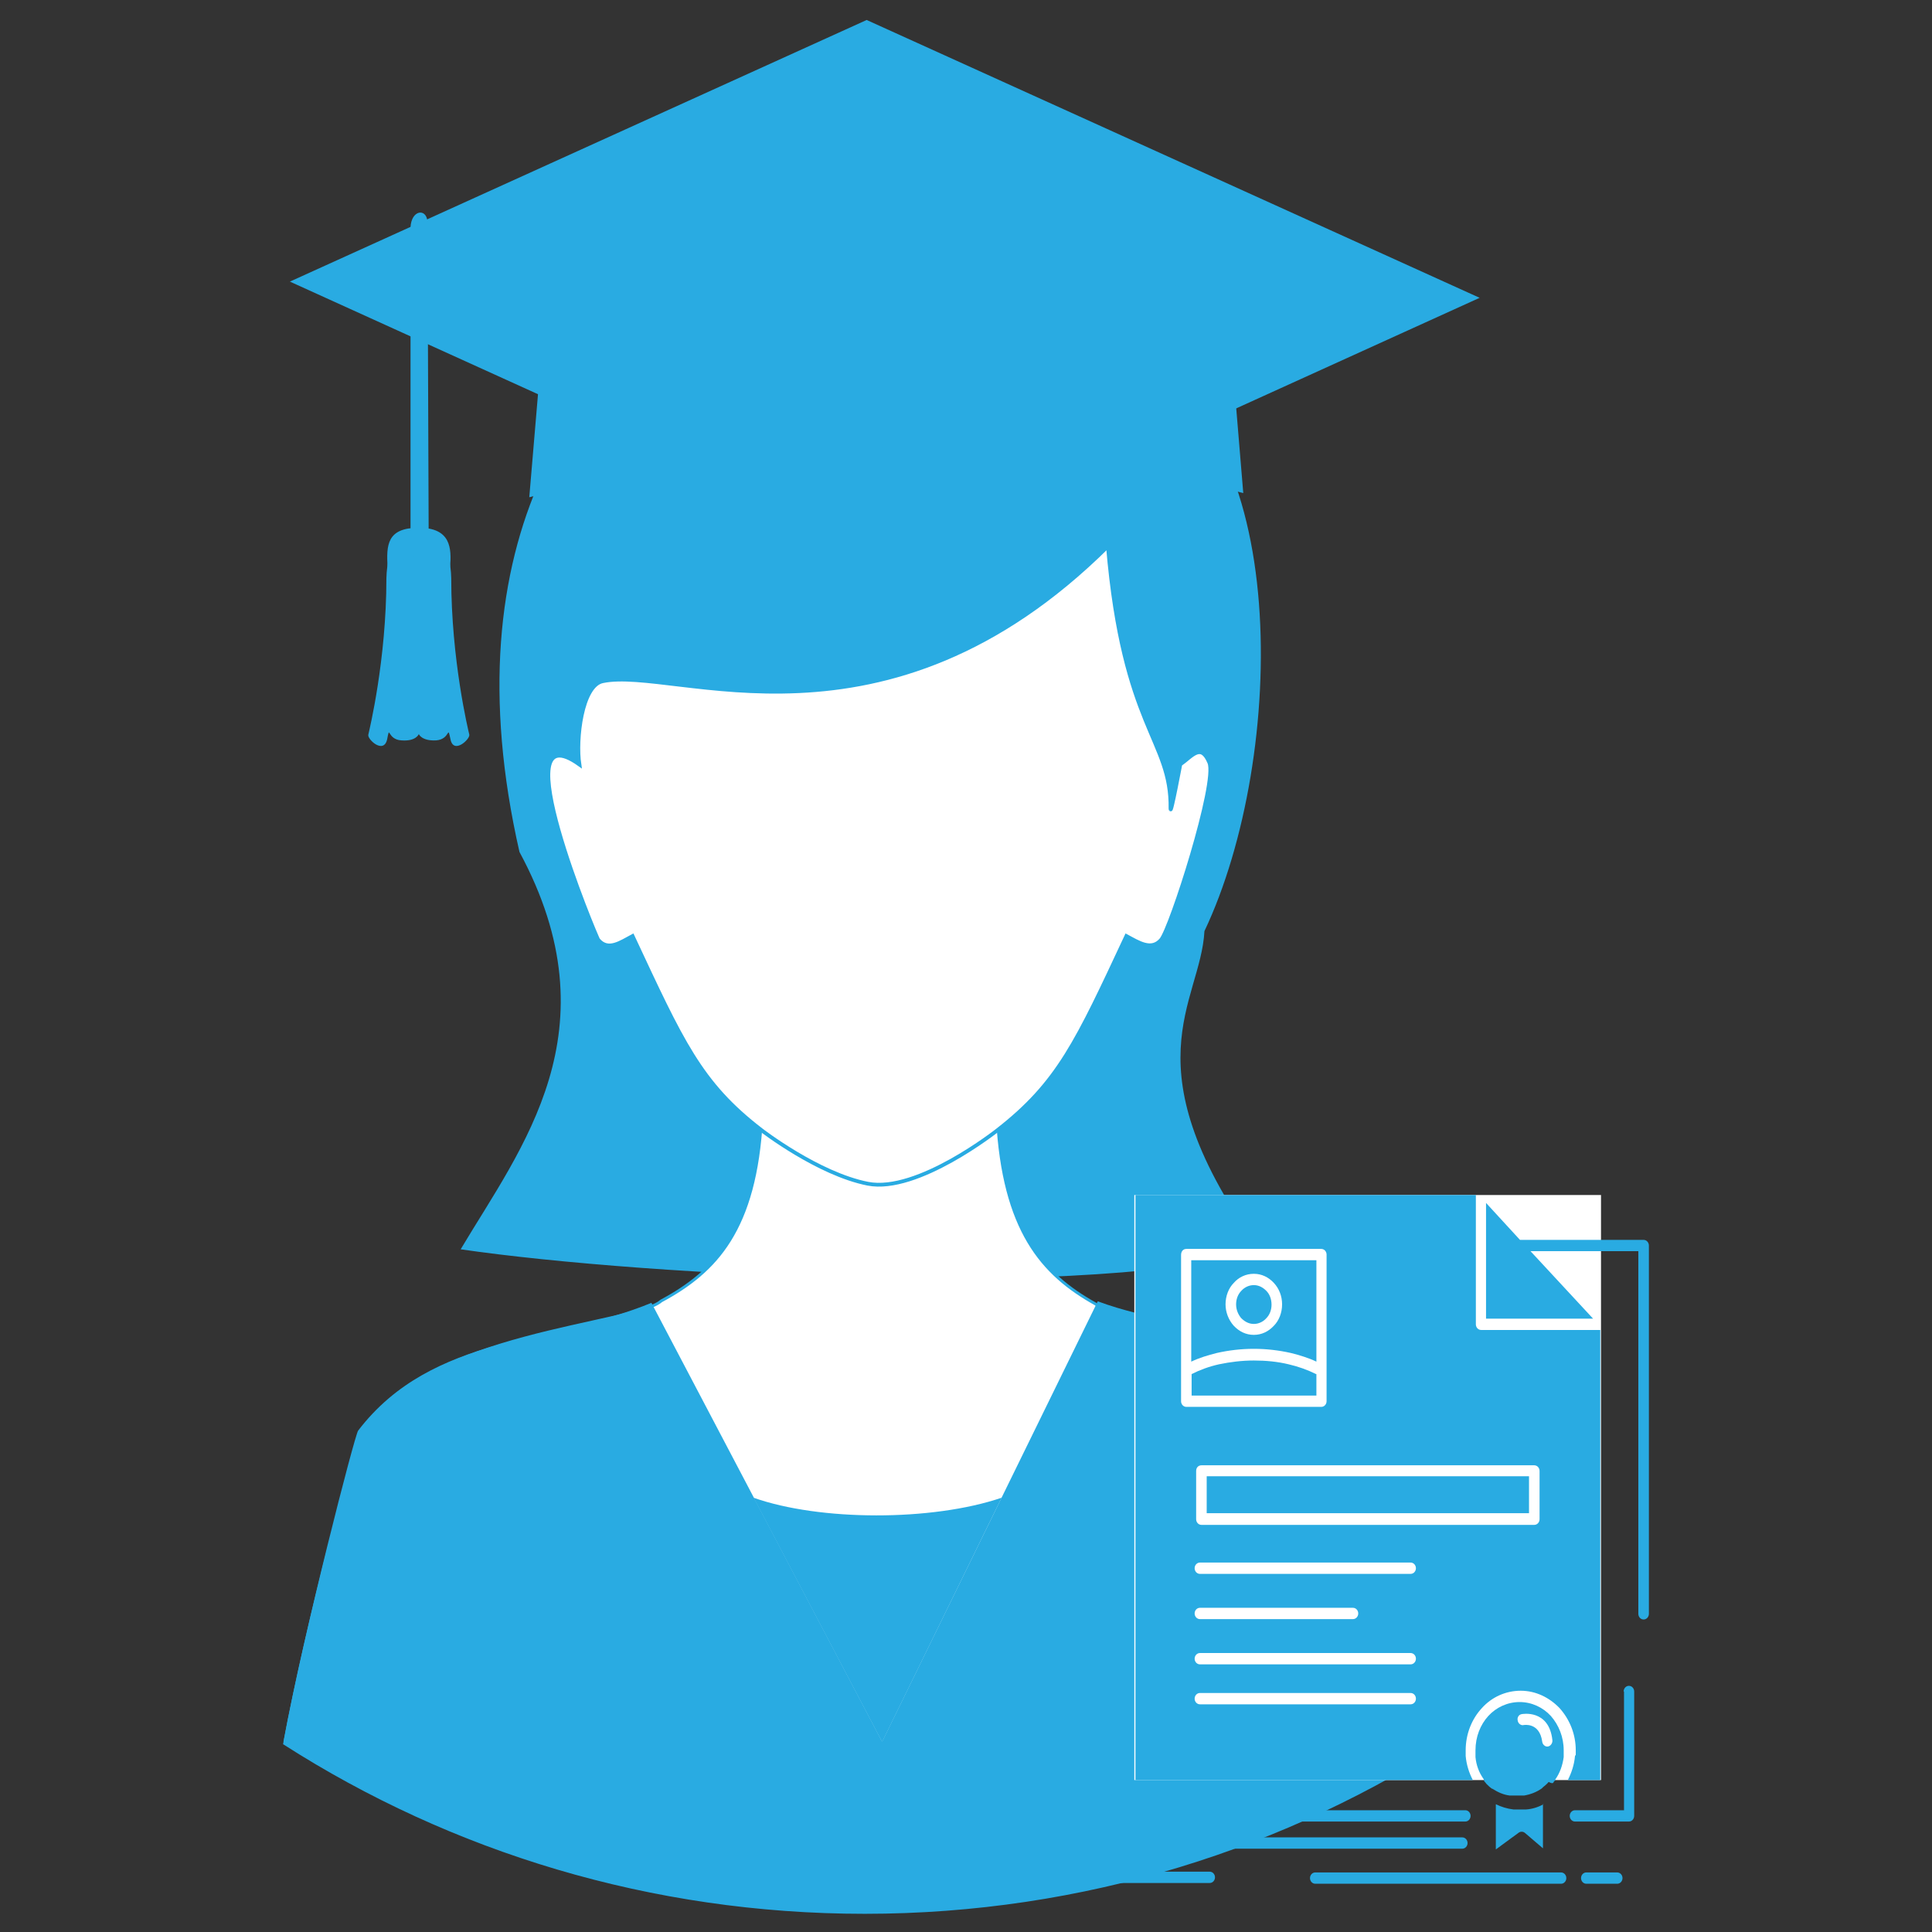 <svg xmlns="http://www.w3.org/2000/svg" xmlns:xlink="http://www.w3.org/1999/xlink" id="Layer_1" x="0" y="0" enable-background="new 0 0 512.5 512.5" version="1.1" viewBox="0 0 512.5 512.5" xml:space="preserve"><rect x="0" y="0" width="512.5" height="512.5" fill="#333333" stroke="none"/><style type="text/css">.st0{fill:#ff757c}.st0,.st1{display:none}.st2{display:inline;fill:#666}.st3{display:none;fill:#f0b97d}.st4{fill:#fed198}.st4,.st5,.st6{display:none}.st5{fill:#ffba1b}.st6{fill:#807d7d}.st7{display:inline;fill:#fff}.st8{fill:#29abe2}.st9{stroke-width:.75}.st10,.st9{fill:#fff;stroke:#29abe2;stroke-miterlimit:10}.st11,.st12{fill-rule:evenodd;clip-rule:evenodd;fill:#fff}.st12{fill:#29abe2}</style><path d="M256.3,512.5c141.2,0,256.3-115.1,256.3-256.3C512.5,115.1,397.4,0,256.3,0C115.1,0,0,115.1,0,256.3	C0,397.4,115.1,512.5,256.3,512.5z" class="st0"/><g class="st1"><path d="M365.6,224.8l65.9,29.9l62-28.1l-65.9-29.9L365.6,224.8z" class="st2"/><path d="M384,328.8c6.5-10.9,16.7-23.5,6.3-42.7c-15.3-66.7,55-80.2,65.7-52.7c17.3,6.5,16.8,42.4,7.9,61.2 c-0.4,7.7-8.4,14.5,6.1,34.4l1-0.2h0C452.2,334.2,403.9,331.7,384,328.8L384,328.8z" class="st2"/></g><path d="M416.3,314.7c-0.6,11.9-4.9,16.5-10.8,19.6c-3,2.6-29.2,5.8-32.8,15.4c-1,2.7-4.6,112.2-7.2,138.4	c52.5-24.8,95.3-67,120.8-119.1c-0.4-12.2-0.7-20.4-0.9-20.7c-6-9.3-30.6-11.3-33.3-13.6c-5.8-3.2-9.9-7.9-10.5-19.9	c0,0-8.6,6.7-13.9,5.6C422.4,319.3,416.3,314.7,416.3,314.7L416.3,314.7z" class="st3"/><path d="M402.5,295.1c5.3,11.4,7.3,15.8,13.8,20.9c0,0,6.1,4.7,11.4,5.8c5.3,1,13.9-5.8,13.9-5.8	c6.6-5.1,8.5-9.5,13.8-20.9c1.3,0.7,2.7,1.6,3.7,0.4c1.1-1.2,6.1-16.9,5.2-19c-0.9-2.1-1.8-0.8-3.1,0.2c0.1-0.5-1.1,5.7-1,4.7	c0.1-7.4-5.1-8.6-6.7-28.2c-24,23.8-46.5,12.9-54.3,14.5c-2.3,0.5-2.9,6.3-2.5,9c-8.5-6.1,1.8,18.6,2,18.8	C399.8,296.7,401.2,295.8,402.5,295.1L402.5,295.1z" class="st4"/><path d="M405.6,334.3c-9.9,4.2-25.4,4.3-33.1,14.5c-2,2.6-14.3,129.1-18.2,143.1c0.4,0.3,0.8,0.5,1.2,0.8	C413.7,468.2,461,422.8,488,365.9c-1.3-10.5-2.2-17.4-2.4-17.7c-7.7-10.8-25.1-9.7-33.2-14l-22.5,46.1L405.6,334.3z" class="st5"/><path d="M393.1,227.8c17-11.4,58.3-10.9,73.4,0.6l1.6,19c-26.4-6.9-49.7-6.5-76.7,0.4L393.1,227.8z" class="st6"/><g class="st1"><path d="M416.2,354.4c7,2.5,18.9,2.5,26.3,0l-12.7,25.9L416.2,354.4L416.2,354.4z" class="st7"/><path d="M380.4,218.3l0.1,32.4v1h-1.9v-1v-31.8C378.7,217.1,380.3,216.8,380.4,218.3L380.4,218.3z" class="st7"/></g><path d="M376,256.7c0,8.8-1.8,16.3-1.9,16.8c-0.1,0.5,1.7,2.2,2,0.5c0.3-1.7,0,0,1.5,0.1c1.5,0.1,1.9-0.7,1.9-0.7	c0,0,0.3,0.8,1.9,0.7c1.6-0.1,1.2-1.8,1.5-0.1c0.3,1.7,2.1,0,2-0.5c-0.1-0.5-1.9-8-1.9-16.8c-0.1-3.4-1.4-4.9-3.5-5.4	C377.4,251.7,376.1,253.3,376,256.7L376,256.7z" class="st5"/><path d="M379.5,251.2c3.4,0,3.5,2.2,3.4,4.2c-0.8-0.7-2-1.1-3.4-1.1c-1.4,0-2.6,0.4-3.4,1.1	C376,253.1,376.1,251.2,379.5,251.2z" class="st6"/><g class="st1"><path d="M19.7,224.8l65.9,29.9l62-28.1l-65.9-29.9L19.7,224.8z" class="st2"/><path d="M38.1,328.8c6.5-10.9,16.7-23.5,6.3-42.7c-15.3-66.7,55-80.2,65.7-52.7c17.3,6.5,16.8,42.4,7.9,61.2 c-0.4,7.7-8.4,14.5,6.1,34.4l1-0.2h0C106.3,334.2,58,331.7,38.1,328.8L38.1,328.8z" class="st2"/></g><path d="M70.4,314.7c-0.6,11.9-4.9,16.5-10.8,19.6c-3,2.6-29.2,5.8-32.8,15.4c-0.2,0.7-0.6,7.8-1.2,18.5	c25.2,51.7,67.2,93.7,118.9,118.8c-2.2-27-4.1-137.4-5-138.7c-6-9.3-30.6-11.3-33.3-13.6c-5.8-3.2-9.9-7.9-10.5-19.9	c0,0-8.6,6.7-13.9,5.6C76.5,319.3,70.4,314.7,70.4,314.7L70.4,314.7L70.4,314.7z" class="st3"/><path d="M56.5,295.1c5.3,11.4,7.3,15.8,13.8,20.9c0,0,6.1,4.7,11.4,5.8c5.3,1,13.9-5.8,13.9-5.8	c6.6-5.1,8.5-9.5,13.8-20.9c1.3,0.7,2.7,1.6,3.7,0.4c1.1-1.2,6.1-16.9,5.2-19c-0.9-2.1-1.8-0.8-3.1,0.2c0.1-0.5-1.1,5.7-1,4.7	c0.1-7.4-5.1-8.6-6.7-28.2c-24,23.8-46.5,12.9-54.3,14.5c-2.3,0.5-2.9,6.3-2.5,9c-8.5-6.1,1.8,18.6,2,18.8	C53.9,296.7,55.3,295.8,56.5,295.1z" class="st4"/><path d="M59.6,334.3c-9.9,4.2-25.4,4.3-33.1,14.5c-0.4,0.6-1.3,6.7-2.5,16c26.5,56.7,73.2,102,130.8,126.9	c1.2-0.7,2.4-1.5,3.5-2.3c-3.8-13.8-17.8-139.9-18.7-141.1c-7.7-10.8-25.1-9.7-33.2-14l-22.5,46.1L59.6,334.3L59.6,334.3z" class="st5"/><path d="M47.1,227.8c17-11.4,58.3-10.9,73.4,0.6l1.6,19c-26.4-6.9-49.7-6.5-76.7,0.4L47.1,227.8z" class="st6"/><g class="st1"><path d="M70.3,354.4c7,2.5,18.9,2.5,26.3,0l-12.7,25.9L70.3,354.4z" class="st7"/><path d="M34.5,218.3l0.1,32.4v1h-1.9v-1v-31.8C32.7,217.1,34.4,216.8,34.5,218.3z" class="st7"/></g><path d="M30.1,256.7c0,8.8-1.8,16.3-1.9,16.8c-0.1,0.5,1.7,2.2,2,0.5s0,0,1.5,0.1c1.5,0.1,1.9-0.7,1.9-0.7	c0,0,0.3,0.8,1.9,0.7c1.6-0.1,1.2-1.8,1.5-0.1c0.3,1.7,2.1,0,2-0.5c-0.1-0.5-1.9-8-1.9-16.8c-0.1-3.4-1.4-4.9-3.5-5.4	C31.5,251.7,30.2,253.3,30.1,256.7z" class="st5"/><path d="M33.6,251.2c3.4,0,3.5,2.2,3.4,4.2c-0.8-0.7-2-1.1-3.4-1.1s-2.6,0.4-3.4,1.1C30.1,253.1,30.1,251.2,33.6,251.2z" class="st6"/><g><g><g><path d="M76.9,74.7l162.6,73.8l153-69.5L229.9,5.3L76.9,74.7z" class="st8"/><path d="M122.2,331.4c16-26.9,41.2-58,15.6-105.4C100.2,61.3,273.7,28,299.9,95.9c42.7,16.1,41.6,104.7,19.6,151.1 c-1,19.1-20.8,35.7,15,84.9l2.6-0.6l0,0C290.6,344.8,171.4,338.6,122.2,331.4L122.2,331.4L122.2,331.4z" class="st8"/></g><path d="M202,296.7c-1.6,29.5-12.1,40.6-26.6,48.4c-7.4,6.5-62.9,8.3-79.2,34.5c-1.8,2.9-14.5,49.4-20.7,82.9 c44.4,28.4,97.2,44.8,153.9,44.8c58,0,112-17.3,157.1-46.9c-6-35-11.3-77.2-13.6-80.8c-17.1-27.7-75.5-28-82.3-33.7 c-14.2-7.9-24.4-19.6-26-49.2c0,0-21.2,16.5-34.4,13.9C217,308.1,202,296.7,202,296.7z" class="st9"/><path d="M167.8,248.3c13.1,28,17.9,39,34.2,51.5c0,0,15,11.6,28.2,14.2c13.2,2.6,34.4-14.2,34.4-14.2 c16.2-12.6,21.1-23.5,34.2-51.5c3.2,1.7,6.6,4,9.2,1c2.6-3,15-41.7,12.8-47c-2.2-5.2-4.4-1.9-7.7,0.5c0.2-1.1-2.6,14-2.6,11.7 c0.3-18.3-12.5-21.2-16.6-69.6c-59.3,58.8-114.7,31.8-134,35.8c-5.6,1.1-7.2,15.5-6.2,22.1c-20.9-14.9,4.5,45.9,5,46.5 C161.3,252.4,164.6,250,167.8,248.3z" class="st10"/><path d="M144.6,82.3c41.9-28.1,143.9-26.9,181.3,1.5l3.9,47c-65.2-17-122.7-16.2-189.4,1.1L144.6,82.3L144.6,82.3z" class="st8"/><path d="M199.9,397.3c17.5,6.2,47.3,6.3,65.8,0l-31.7,64.8L199.9,397.3L199.9,397.3z" class="st8"/><path d="M113.4,58.8l0.3,80v2.5h-4.8v-2.5V60.3C109.1,55.7,113.1,55.1,113.4,58.8z" class="st8"/><path d="M102.5,153.4c0,21.6-4.5,40.2-4.8,41.5c-0.3,1.2,4.1,5.3,5,1.2c0.8-4.1-0.1,0.1,3.8,0.3 c3.8,0.3,4.6-1.6,4.6-1.7c0,0.1,0.8,1.9,4.6,1.7c3.9-0.3,2.9-4.4,3.8-0.3c0.8,4.1,5.2,0,5-1.2c-0.3-1.2-4.8-19.9-4.8-41.5 c-0.2-8.3-3.4-12.2-8.6-13.4C106,141.2,102.7,145.1,102.5,153.4z" class="st8"/><path d="M111.1,140c8.5,0,8.7,5.4,8.3,10.4c-1.9-1.6-4.9-2.7-8.3-2.7c-3.4,0-6.4,1.1-8.3,2.7 C102.5,144.6,102.6,140,111.1,140z" class="st8"/><path d="M229.4,507.3c58,0,112.1-17.4,157.3-47.3c-5.5-45.8-9.6-78.9-10.3-79.9c-19.6-27.7-59.1-25.2-85.2-34.9 L234,462l-61.2-116.4c-25.4,10.6-58.1,8.1-77.8,33.9c-0.9,1.2-14.3,53-19.8,82.5C119.7,490.6,172.7,507.3,229.4,507.3z" class="st8"/></g><g><rect width="123.8" height="155.2" x="300.9" y="317" class="st11"/><path d="M349.1,364.5c-2.2-1.1-4.7-2-7.3-2.6c-2.9-0.7-6-1-9.2-1c-3.2,0-6.3,0.4-9.2,1c-2.7,0.6-5.1,1.5-7.3,2.6v5.7 h33.1V364.5z M332.6,337.9c2.1,0,3.9,0.9,5.3,2.4c1.4,1.5,2.2,3.5,2.2,5.7c0,2.2-0.8,4.3-2.2,5.7c-1.4,1.5-3.2,2.4-5.3,2.4 c-2.1,0-3.9-0.9-5.3-2.4l-0.1-0.1c-1.3-1.5-2.1-3.5-2.1-5.6c0-2.2,0.8-4.3,2.2-5.7C328.6,338.8,330.5,337.9,332.6,337.9z M316,361.2c2.1-1,4.4-1.7,6.8-2.3c3.1-0.7,6.4-1.1,9.8-1.1c3.4,0,6.7,0.4,9.8,1.1c2.4,0.6,4.7,1.3,6.8,2.3v-26.9H316V361.2z M335.9,342.4c-0.9-0.9-2-1.5-3.3-1.5c-1.3,0-2.5,0.6-3.3,1.5c-0.9,0.9-1.4,2.2-1.4,3.6c0,1.4,0.5,2.6,1.3,3.6l0.1,0.1 c0.9,0.9,2,1.5,3.3,1.5c1.3,0,2.5-0.6,3.3-1.5c0.9-0.9,1.4-2.2,1.4-3.6C337.3,344.6,336.8,343.3,335.9,342.4z M405.6,391.6h-85.5 v9.8h85.5V391.6z M314.7,331.3h35.8c0.8,0,1.4,0.7,1.4,1.5v38.9c0,0.8-0.6,1.5-1.4,1.5h-35.8c-0.8,0-1.4-0.7-1.4-1.5v-8.1v0v-30.7 C313.3,331.9,313.9,331.3,314.7,331.3z M318.7,388.7H407c0.8,0,1.4,0.7,1.4,1.5V403c0,0.8-0.6,1.5-1.4,1.5h-88.3 c-0.8,0-1.4-0.7-1.4-1.5v-12.8C317.3,389.3,317.9,388.7,318.7,388.7z M417.8,465.8c-0.2,2.3-0.9,4.4-1.9,6.4h8.6V352.8h-31.6 c-0.8,0-1.4-0.7-1.4-1.5V317h-90.3v155.2h89.5c-1-1.9-1.7-4.1-1.9-6.4v-0.1l0-0.2v0v0l0-0.1v-0.1v0l0-0.1v-0.1l0,0V465l0-0.1v0 v-0.1v-0.1v0v0l0-0.1v-0.1v0v-0.1v-0.1c0-4.3,1.6-8.3,4.3-11.2c2.6-2.9,6.3-4.6,10.3-4.6c4,0,7.6,1.8,10.3,4.6 c2.6,2.9,4.3,6.8,4.3,11.2v0.1v0.1v0v0.1v0.1v0v0v0.1l0,0.1v0v0.1l0,0.1l0,0v0.1v0.1v0l0,0.1v0.1l0,0v0L417.8,465.8L417.8,465.8z M412.1,472.8L412.1,472.8L412.1,472.8L412.1,472.8l0.1-0.2l0,0l0,0l0,0l0,0l0.2-0.2v0l0.1-0.1l0,0l0.1-0.2l0,0l0,0l0-0.1 c1.2-1.7,1.9-3.7,2.2-5.9v0v0l0-0.1l0-0.1l0,0v-0.1l0-0.1v0v-0.1l0-0.1v0l0,0v-0.1v0v0l0-0.1v-0.1v0l0-0.1V465l0,0v-0.1v-0.1l0,0 v0v-0.1v0v0v-0.1v-0.1v0v-0.1v-0.1c0-3.5-1.3-6.7-3.4-9.1c-2.1-2.3-5.1-3.7-8.3-3.7c-3.2,0-6.2,1.4-8.3,3.7 c-2.1,2.3-3.4,5.5-3.4,9.1v0.1v0.1v0v0.1v0.1v0l0,0v0.1v0v0v0.1v0.1l0,0l0,0.1v0.1v0l0,0.1v0.1v0l0,0v0.1v0l0,0v0.1l0,0.1v0v0.1 l0,0.1l0,0l0,0.1v0.1l0,0v0c0.2,2.1,0.9,4,2,5.6l0,0l0,0l0.2,0.3l0,0l0,0.1l0.1,0.2h0l0,0l0,0.1v0l0,0l0,0.1l0,0l0,0l0,0l0,0l0,0 l0,0l0,0l0,0c0.2,0.2,0.4,0.4,0.6,0.7c0.5,0.5,0.9,0.9,1.5,1.3l0,0h0l0,0l0,0l0,0l0.1,0l0,0l0,0l0,0l0,0h0l0,0l0,0l0,0l0,0l0,0 l0,0l0,0l0,0l0,0l0,0l0,0l0,0c1.4,0.9,2.9,1.6,4.6,1.8l0,0l0.1,0l0,0l0.1,0h0l0.1,0h0.1h0l0,0h0.1h0.1h0l0.1,0h0.1h0l0,0h0.1h0.1 h0l0,0h0.1h0h0h0.1l0.1,0h0h0h0.1h0h0h0.1h0.1h0l0,0h0.1h0.1h0.1h0.1l0,0h0h0.1h0.1l0,0h0.1h0.1h0h0l0.1,0h0.1h0h0h0.1l0.1,0l0,0 h0.1h0.1l0,0h0h0.1l0.1,0h0h0h0.1l0,0h0h0.1l0.1,0h0l0,0l0.1,0l0,0l0.1,0h0.1l0,0c1.7-0.3,3.3-0.9,4.7-1.9h0l0.2-0.2v0l0,0 l0.1-0.1l0,0l0,0l0,0c0.5-0.4,1.1-0.9,1.5-1.4C411.8,473.2,412,473,412.1,472.8z M409.5,478.6c-1.5,0.8-3.1,1.3-4.7,1.4l0,0 l-0.4,0h-0.1h-0.1l-0.1,0h0h-0.1h-0.1l0,0h0h-0.1h-0.1l0,0l-0.1,0h-0.1h0h0h-0.1h-0.1h0h0h-0.1h-0.1h-0.1h-0.1h0h0H403h-0.1h0 h-0.1h-0.1l-0.1,0h0h-0.1h-0.1h0l0,0h-0.1h-0.1h0l-0.1,0h-0.1h-0.1l-0.4,0h0c-1.7-0.2-3.3-0.7-4.7-1.4v1.6v0v0v10.4l6-4.4 c0.5-0.4,1.2-0.4,1.7,0l4.8,4.1v-10.1v0v0V478.6z M318.3,417.5c-0.8,0-1.4-0.7-1.4-1.5c0-0.8,0.6-1.5,1.4-1.5h55.9 c0.8,0,1.4,0.7,1.4,1.5c0,0.8-0.6,1.5-1.4,1.5H318.3z M318.3,429.5c-0.8,0-1.4-0.7-1.4-1.5c0-0.8,0.6-1.5,1.4-1.5h40.6 c0.8,0,1.4,0.7,1.4,1.5c0,0.8-0.6,1.5-1.4,1.5H318.3z M318.3,441.5c-0.8,0-1.4-0.7-1.4-1.5c0-0.8,0.6-1.5,1.4-1.5h55.9 c0.8,0,1.4,0.7,1.4,1.5c0,0.8-0.6,1.5-1.4,1.5H318.3z M318.3,452.1c-0.8,0-1.4-0.7-1.4-1.5c0-0.8,0.6-1.5,1.4-1.5h55.9 c0.8,0,1.4,0.7,1.4,1.5c0,0.8-0.6,1.5-1.4,1.5H318.3z M404.2,457.6c-0.7,0.2-1.5-0.4-1.6-1.2c-0.2-0.8,0.3-1.6,1.1-1.7 c0,0,7.2-1.4,8.1,6.9c0.1,0.8-0.5,1.6-1.2,1.7c-0.7,0.1-1.4-0.5-1.5-1.3C408.4,456.8,404.2,457.6,404.2,457.6z M388.7,480.2 c0.8,0,1.4,0.7,1.4,1.5c0,0.8-0.6,1.5-1.4,1.5h-95.1c-0.8,0-1.4-0.7-1.4-1.5v-33c0-0.8,0.6-1.5,1.4-1.5c0.8,0,1.4,0.7,1.4,1.5 v31.5H388.7z M430.7,448.7c0-0.8,0.6-1.5,1.4-1.5c0.8,0,1.4,0.7,1.4,1.5v33c0,0.8-0.6,1.5-1.4,1.5h-14.3c-0.8,0-1.4-0.7-1.4-1.5 c0-0.8,0.6-1.5,1.4-1.5h13V448.7z M293.7,490.4c-0.8,0-1.4-0.7-1.4-1.5c0-0.8,0.6-1.5,1.4-1.5h94.2c0.8,0,1.4,0.7,1.4,1.5 c0,0.8-0.6,1.5-1.4,1.5H293.7z M348.9,499.7c-0.8,0-1.4-0.7-1.4-1.5c0-0.8,0.6-1.5,1.4-1.5h65.2c0.8,0,1.4,0.7,1.4,1.5 c0,0.8-0.6,1.5-1.4,1.5H348.9z M420.8,499.7c-0.8,0-1.4-0.7-1.4-1.5c0-0.8,0.6-1.5,1.4-1.5h8.2c0.8,0,1.4,0.7,1.4,1.5 c0,0.8-0.6,1.5-1.4,1.5H420.8z M290,499.5c-0.8,0-1.4-0.7-1.4-1.5c0-0.8,0.6-1.5,1.4-1.5h30.9c0.8,0,1.4,0.7,1.4,1.5 c0,0.8-0.6,1.5-1.4,1.5H290z M394.3,349.8h28.3L406,331.9h28.6v96.2c0,0.8,0.6,1.5,1.4,1.5c0.8,0,1.4-0.7,1.4-1.5v-97.7 c0-0.8-0.6-1.5-1.4-1.5h-32.8l-9-9.8V349.8z" class="st12"/></g></g></svg>